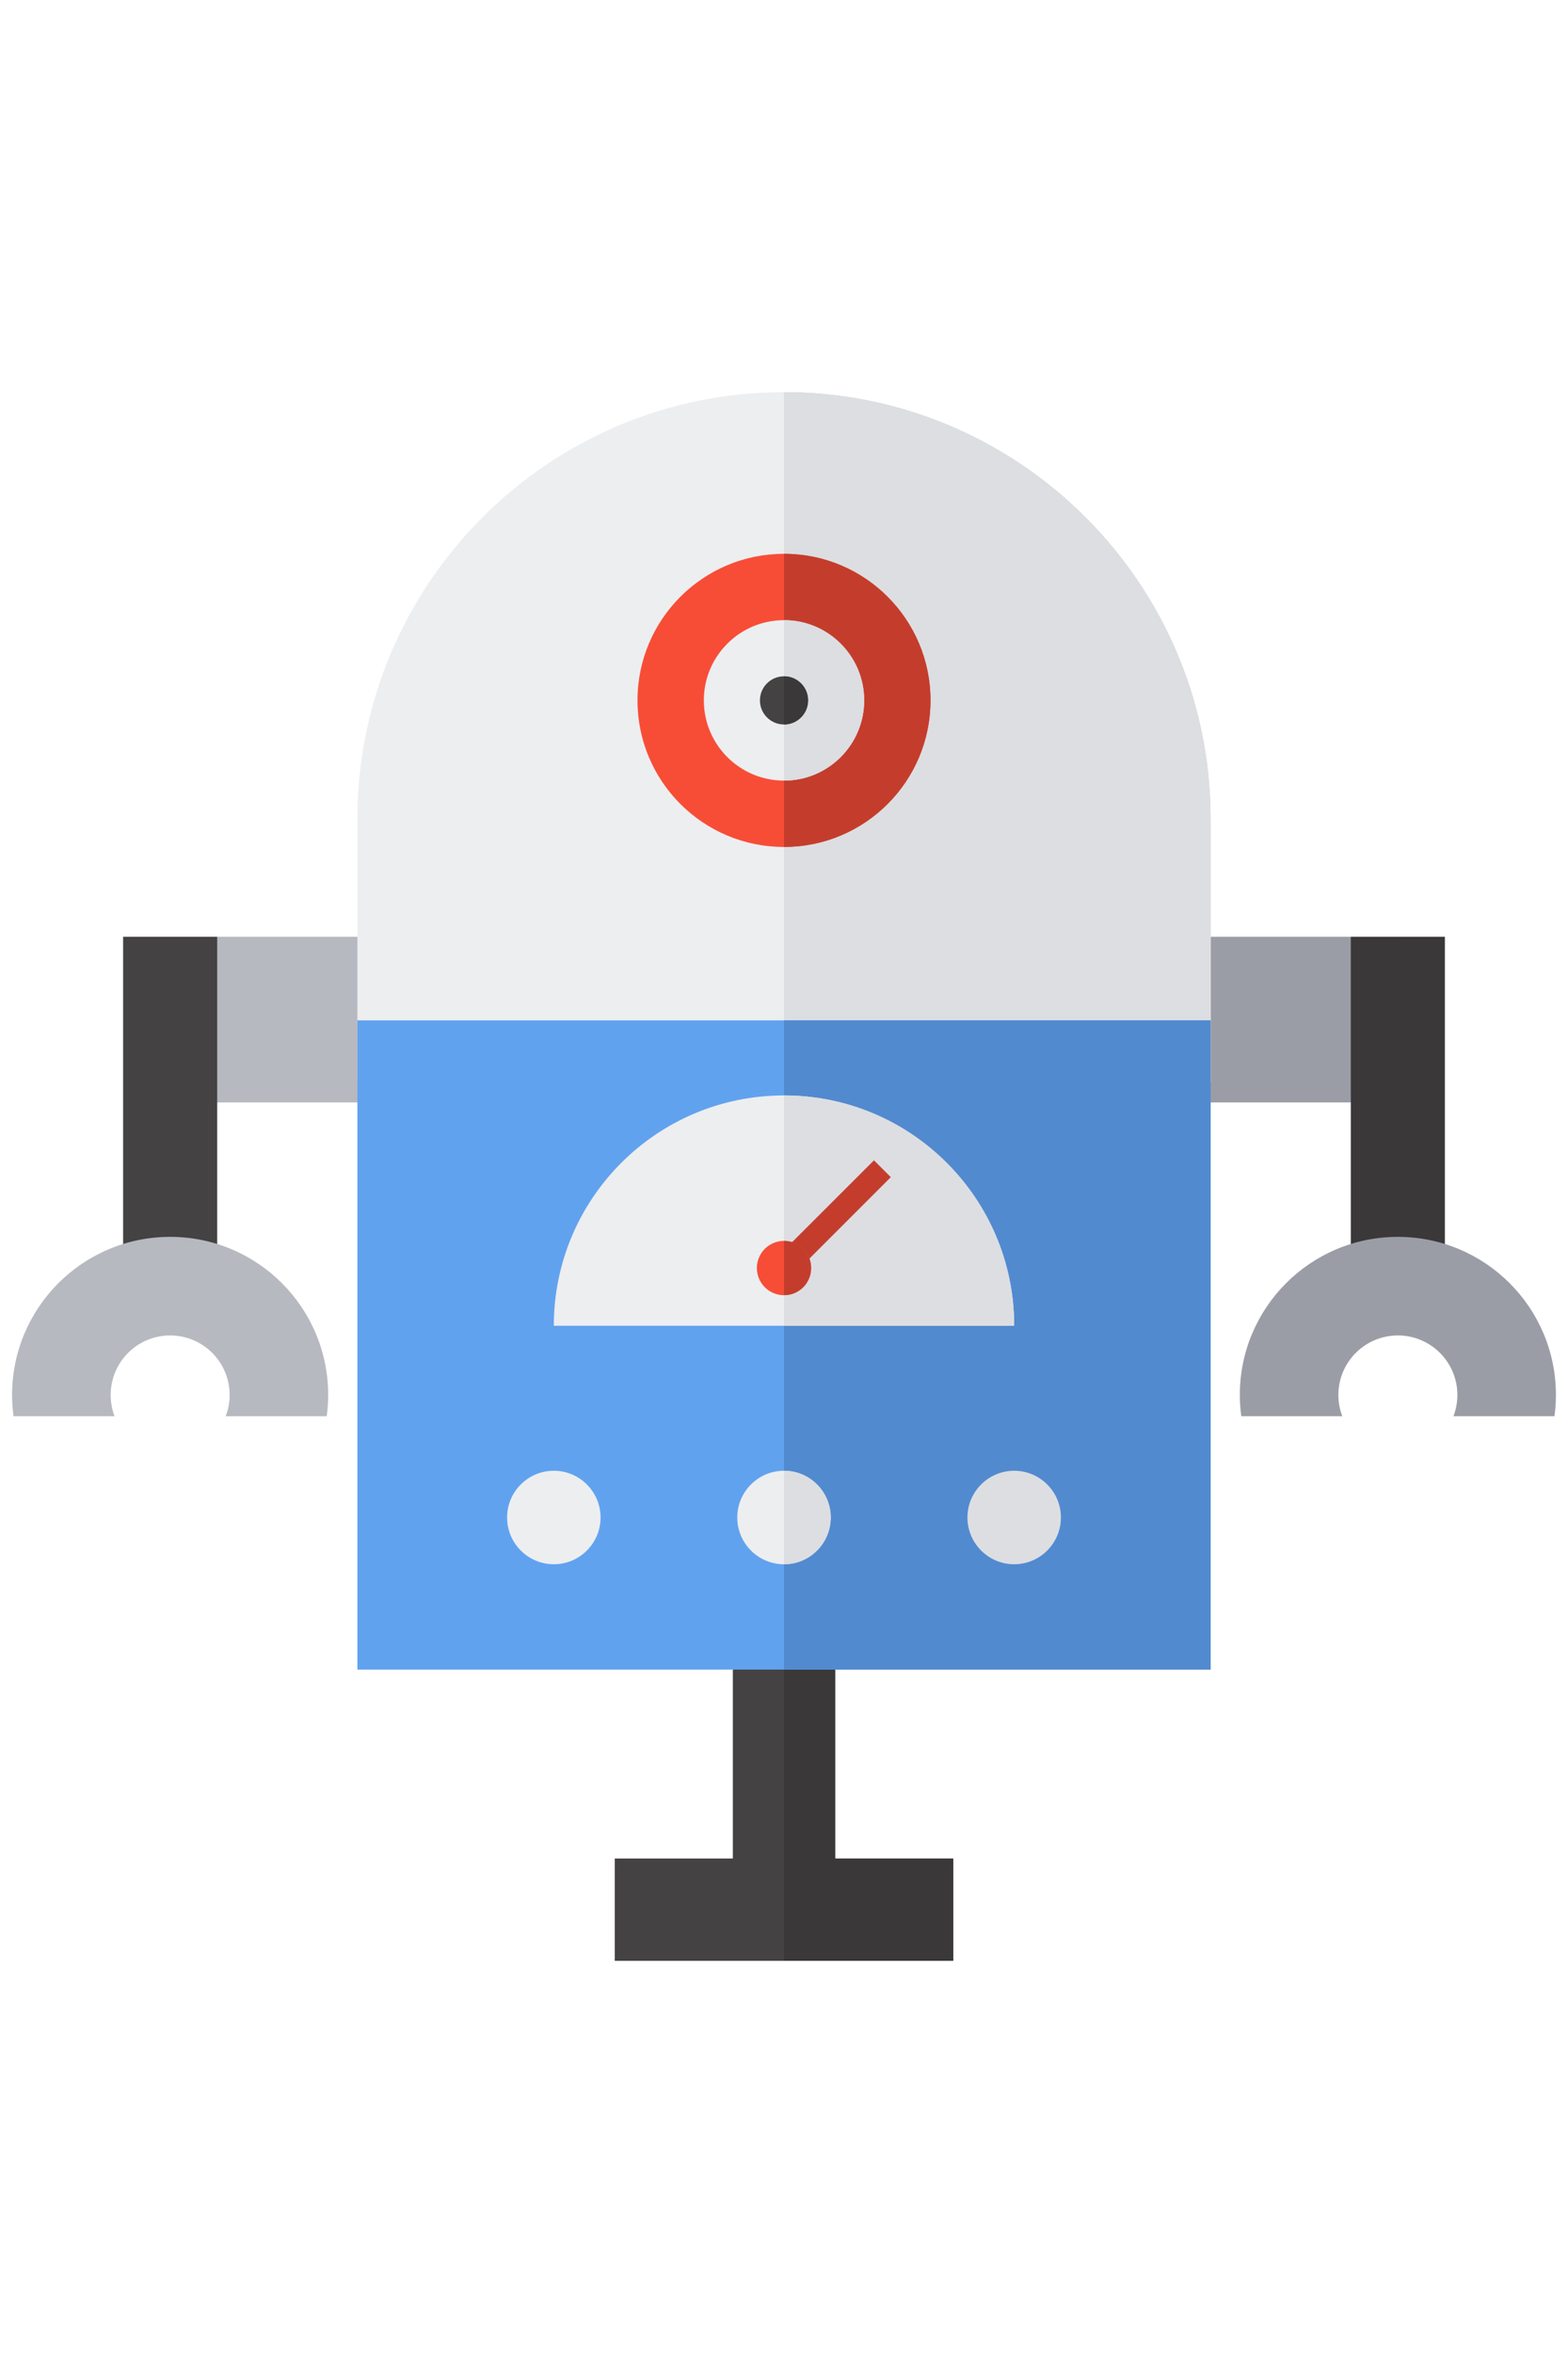 <?xml version="1.0" encoding="UTF-8"?>
<svg xmlns="http://www.w3.org/2000/svg" xmlns:xlink="http://www.w3.org/1999/xlink" width="100px" height="150px" viewBox="0 0 100 100" version="1.1">
<g id="surface1">
<path style=" stroke:none;fill-rule:nonzero;fill:rgb(60.784%,61.569%,65.098%);fill-opacity:1;" d="M 70.688 34.719 L 89.148 34.719 L 89.148 45.277 L 70.688 45.277 Z M 70.688 34.719 "/>
<path style=" stroke:none;fill-rule:nonzero;fill:rgb(22.745%,21.961%,22.353%);fill-opacity:1;" d="M 86.148 56.426 L 86.148 34.719 L 92.148 34.719 L 92.148 56.426 Z M 86.148 56.426 "/>
<path style=" stroke:none;fill-rule:nonzero;fill:rgb(60.784%,61.569%,65.098%);fill-opacity:1;" d="M 92.945 63.926 C 92.945 61.832 91.246 60.133 89.148 60.133 C 87.055 60.133 85.355 61.832 85.355 63.926 C 85.355 64.402 85.445 64.859 85.605 65.281 L 79.164 65.281 C 79.102 64.836 79.07 64.387 79.07 63.926 C 79.07 58.359 83.582 53.848 89.148 53.848 C 94.715 53.848 99.23 58.359 99.23 63.926 C 99.23 64.387 99.195 64.836 99.137 65.281 L 92.695 65.281 C 92.855 64.859 92.945 64.402 92.945 63.926 Z M 92.945 63.926 "/>
<path style=" stroke:none;fill-rule:nonzero;fill:rgb(71.765%,72.549%,75.294%);fill-opacity:1;" d="M 29.312 45.277 L 10.852 45.277 L 10.852 34.719 L 29.312 34.719 Z M 29.312 45.277 "/>
<path style=" stroke:none;fill-rule:nonzero;fill:rgb(26.667%,25.882%,25.882%);fill-opacity:1;" d="M 7.852 56.426 L 7.852 34.719 L 13.852 34.719 L 13.852 56.426 Z M 7.852 56.426 "/>
<path style=" stroke:none;fill-rule:nonzero;fill:rgb(71.765%,72.549%,75.294%);fill-opacity:1;" d="M 7.059 63.926 C 7.059 61.832 8.754 60.133 10.852 60.133 C 12.945 60.133 14.645 61.832 14.645 63.926 C 14.645 64.402 14.559 64.859 14.395 65.281 L 20.836 65.281 C 20.898 64.836 20.93 64.387 20.93 63.926 C 20.93 58.359 16.418 53.848 10.852 53.848 C 5.285 53.848 0.77 58.359 0.77 63.926 C 0.77 64.387 0.805 64.836 0.863 65.281 L 7.305 65.281 C 7.145 64.859 7.059 64.402 7.059 63.926 Z M 7.059 63.926 "/>
<path style=" stroke:none;fill-rule:nonzero;fill:rgb(92.941%,93.333%,94.118%);fill-opacity:1;" d="M 50 0 C 34.996 0 22.793 12.207 22.793 27.207 L 22.793 43.938 L 77.207 43.938 L 77.207 27.207 C 77.207 12.207 65.004 0 50 0 Z M 50 0 "/>
<path style=" stroke:none;fill-rule:nonzero;fill:rgb(86.275%,87.059%,88.627%);fill-opacity:1;" d="M 77.207 27.207 C 77.207 12.207 65.004 0 50 0 L 50 43.938 L 77.207 43.938 Z M 77.207 27.207 "/>
<path style=" stroke:none;fill-rule:nonzero;fill:rgb(86.275%,87.059%,88.627%);fill-opacity:1;" d="M 77.207 27.207 C 77.207 12.207 65.004 0 50 0 L 50 43.938 L 77.207 43.938 Z M 77.207 27.207 "/>
<path style=" stroke:none;fill-rule:nonzero;fill:rgb(86.275%,87.059%,88.627%);fill-opacity:1;" d="M 77.207 27.207 C 77.207 12.207 65.004 0 50 0 L 50 43.938 L 77.207 43.938 Z M 77.207 27.207 "/>
<path style=" stroke:none;fill-rule:nonzero;fill:rgb(26.667%,25.882%,25.882%);fill-opacity:1;" d="M 53.262 93.477 L 53.262 79.703 L 46.738 79.703 L 46.738 93.477 L 39.207 93.477 L 39.207 100 L 60.793 100 L 60.793 93.477 Z M 53.262 93.477 "/>
<path style=" stroke:none;fill-rule:nonzero;fill:rgb(22.745%,21.961%,22.353%);fill-opacity:1;" d="M 53.262 93.477 L 53.262 79.703 L 50 79.703 L 50 100 L 60.793 100 L 60.793 93.477 Z M 53.262 93.477 "/>
<path style=" stroke:none;fill-rule:nonzero;fill:rgb(38.039%,63.529%,93.725%);fill-opacity:1;" d="M 50 40.047 L 22.793 40.047 L 22.793 81.434 L 77.207 81.434 L 77.207 40.047 Z M 50 40.047 "/>
<path style=" stroke:none;fill-rule:nonzero;fill:rgb(32.157%,54.118%,81.176%);fill-opacity:1;" d="M 50 40.047 L 77.207 40.047 L 77.207 81.434 L 50 81.434 Z M 50 40.047 "/>
<path style=" stroke:none;fill-rule:nonzero;fill:rgb(92.941%,93.333%,94.118%);fill-opacity:1;" d="M 50 44.832 C 41.891 44.832 35.32 51.406 35.32 59.516 C 38.59 59.516 44.117 59.516 50 59.516 C 55.031 59.516 60.324 59.516 64.68 59.516 C 64.68 51.406 58.109 44.832 50 44.832 Z M 50 44.832 "/>
<path style=" stroke:none;fill-rule:nonzero;fill:rgb(86.275%,87.059%,88.627%);fill-opacity:1;" d="M 50 44.832 L 50 59.516 C 55.031 59.516 60.324 59.516 64.68 59.516 C 64.68 51.406 58.109 44.832 50 44.832 Z M 50 44.832 "/>
<path style=" stroke:none;fill-rule:nonzero;fill:rgb(76.863%,23.922%,17.255%);fill-opacity:1;" d="M 51.02 55.836 L 50.121 54.582 L 55.738 48.969 L 56.812 50.043 Z M 51.02 55.836 "/>
<path style=" stroke:none;fill-rule:nonzero;fill:rgb(96.863%,30.196%,21.569%);fill-opacity:1;" d="M 51.73 55.836 C 51.73 56.793 50.957 57.566 50 57.566 C 49.043 57.566 48.27 56.793 48.27 55.836 C 48.27 54.883 49.043 54.105 50 54.105 C 50.957 54.105 51.73 54.883 51.73 55.836 Z M 51.73 55.836 "/>
<path style=" stroke:none;fill-rule:nonzero;fill:rgb(76.863%,23.922%,17.255%);fill-opacity:1;" d="M 51.73 55.836 C 51.73 56.793 50.957 57.566 50 57.566 C 50 56.602 50 54.996 50 54.105 C 50.957 54.105 51.73 54.879 51.73 55.836 Z M 51.73 55.836 "/>
<path style=" stroke:none;fill-rule:nonzero;fill:rgb(92.941%,93.333%,94.118%);fill-opacity:1;" d="M 38.301 71.738 C 38.301 73.383 36.965 74.719 35.32 74.719 C 33.676 74.719 32.34 73.383 32.34 71.738 C 32.34 70.094 33.676 68.758 35.32 68.758 C 36.965 68.758 38.301 70.094 38.301 71.738 Z M 38.301 71.738 "/>
<path style=" stroke:none;fill-rule:nonzero;fill:rgb(86.275%,87.059%,88.627%);fill-opacity:1;" d="M 67.66 71.738 C 67.66 73.383 66.324 74.719 64.68 74.719 C 63.035 74.719 61.699 73.383 61.699 71.738 C 61.699 70.094 63.035 68.758 64.68 68.758 C 66.324 68.758 67.66 70.094 67.66 71.738 Z M 67.66 71.738 "/>
<path style=" stroke:none;fill-rule:nonzero;fill:rgb(92.941%,93.333%,94.118%);fill-opacity:1;" d="M 52.98 71.738 C 52.98 73.383 51.645 74.719 50 74.719 C 48.355 74.719 47.02 73.383 47.02 71.738 C 47.02 70.094 48.355 68.758 50 68.758 C 51.645 68.758 52.98 70.094 52.98 71.738 Z M 52.98 71.738 "/>
<path style=" stroke:none;fill-rule:nonzero;fill:rgb(86.275%,87.059%,88.627%);fill-opacity:1;" d="M 50 68.758 C 51.645 68.758 52.98 70.094 52.98 71.738 C 52.98 73.383 51.645 74.719 50 74.719 C 50 72.68 50 70.242 50 68.758 Z M 50 68.758 "/>
<path style=" stroke:none;fill-rule:nonzero;fill:rgb(96.863%,30.196%,21.569%);fill-opacity:1;" d="M 59.344 19.648 C 59.344 24.809 55.16 28.992 50 28.992 C 44.84 28.992 40.656 24.809 40.656 19.648 C 40.656 14.488 44.84 10.305 50 10.305 C 55.16 10.305 59.344 14.488 59.344 19.648 Z M 59.344 19.648 "/>
<path style=" stroke:none;fill-rule:nonzero;fill:rgb(76.863%,23.922%,17.255%);fill-opacity:1;" d="M 50 10.305 C 55.16 10.305 59.344 14.488 59.344 19.648 C 59.344 24.809 55.16 28.992 50 28.992 C 50 24.641 50 12.914 50 10.305 Z M 50 10.305 "/>
<path style=" stroke:none;fill-rule:nonzero;fill:rgb(92.941%,93.333%,94.118%);fill-opacity:1;" d="M 55.113 19.648 C 55.113 22.473 52.824 24.762 50 24.762 C 47.176 24.762 44.887 22.473 44.887 19.648 C 44.887 16.824 47.176 14.535 50 14.535 C 52.824 14.535 55.113 16.824 55.113 19.648 Z M 55.113 19.648 "/>
<path style=" stroke:none;fill-rule:nonzero;fill:rgb(86.275%,87.059%,88.627%);fill-opacity:1;" d="M 50 14.535 C 52.824 14.535 55.113 16.824 55.113 19.648 C 55.113 22.473 52.824 24.762 50 24.762 C 50 21.469 50 18.789 50 14.535 Z M 50 14.535 "/>
<path style=" stroke:none;fill-rule:nonzero;fill:rgb(26.667%,25.882%,25.882%);fill-opacity:1;" d="M 51.535 19.648 C 51.535 20.496 50.848 21.184 50 21.184 C 49.152 21.184 48.465 20.496 48.465 19.648 C 48.465 18.801 49.152 18.113 50 18.113 C 50.848 18.113 51.535 18.801 51.535 19.648 Z M 51.535 19.648 "/>
<path style=" stroke:none;fill-rule:nonzero;fill:rgb(22.745%,21.961%,22.353%);fill-opacity:1;" d="M 50 18.113 C 50.848 18.113 51.535 18.801 51.535 19.648 C 51.535 20.496 50.848 21.184 50 21.184 C 50 20.293 50 19.07 50 18.113 Z M 50 18.113 "/>
</g>
</svg>
